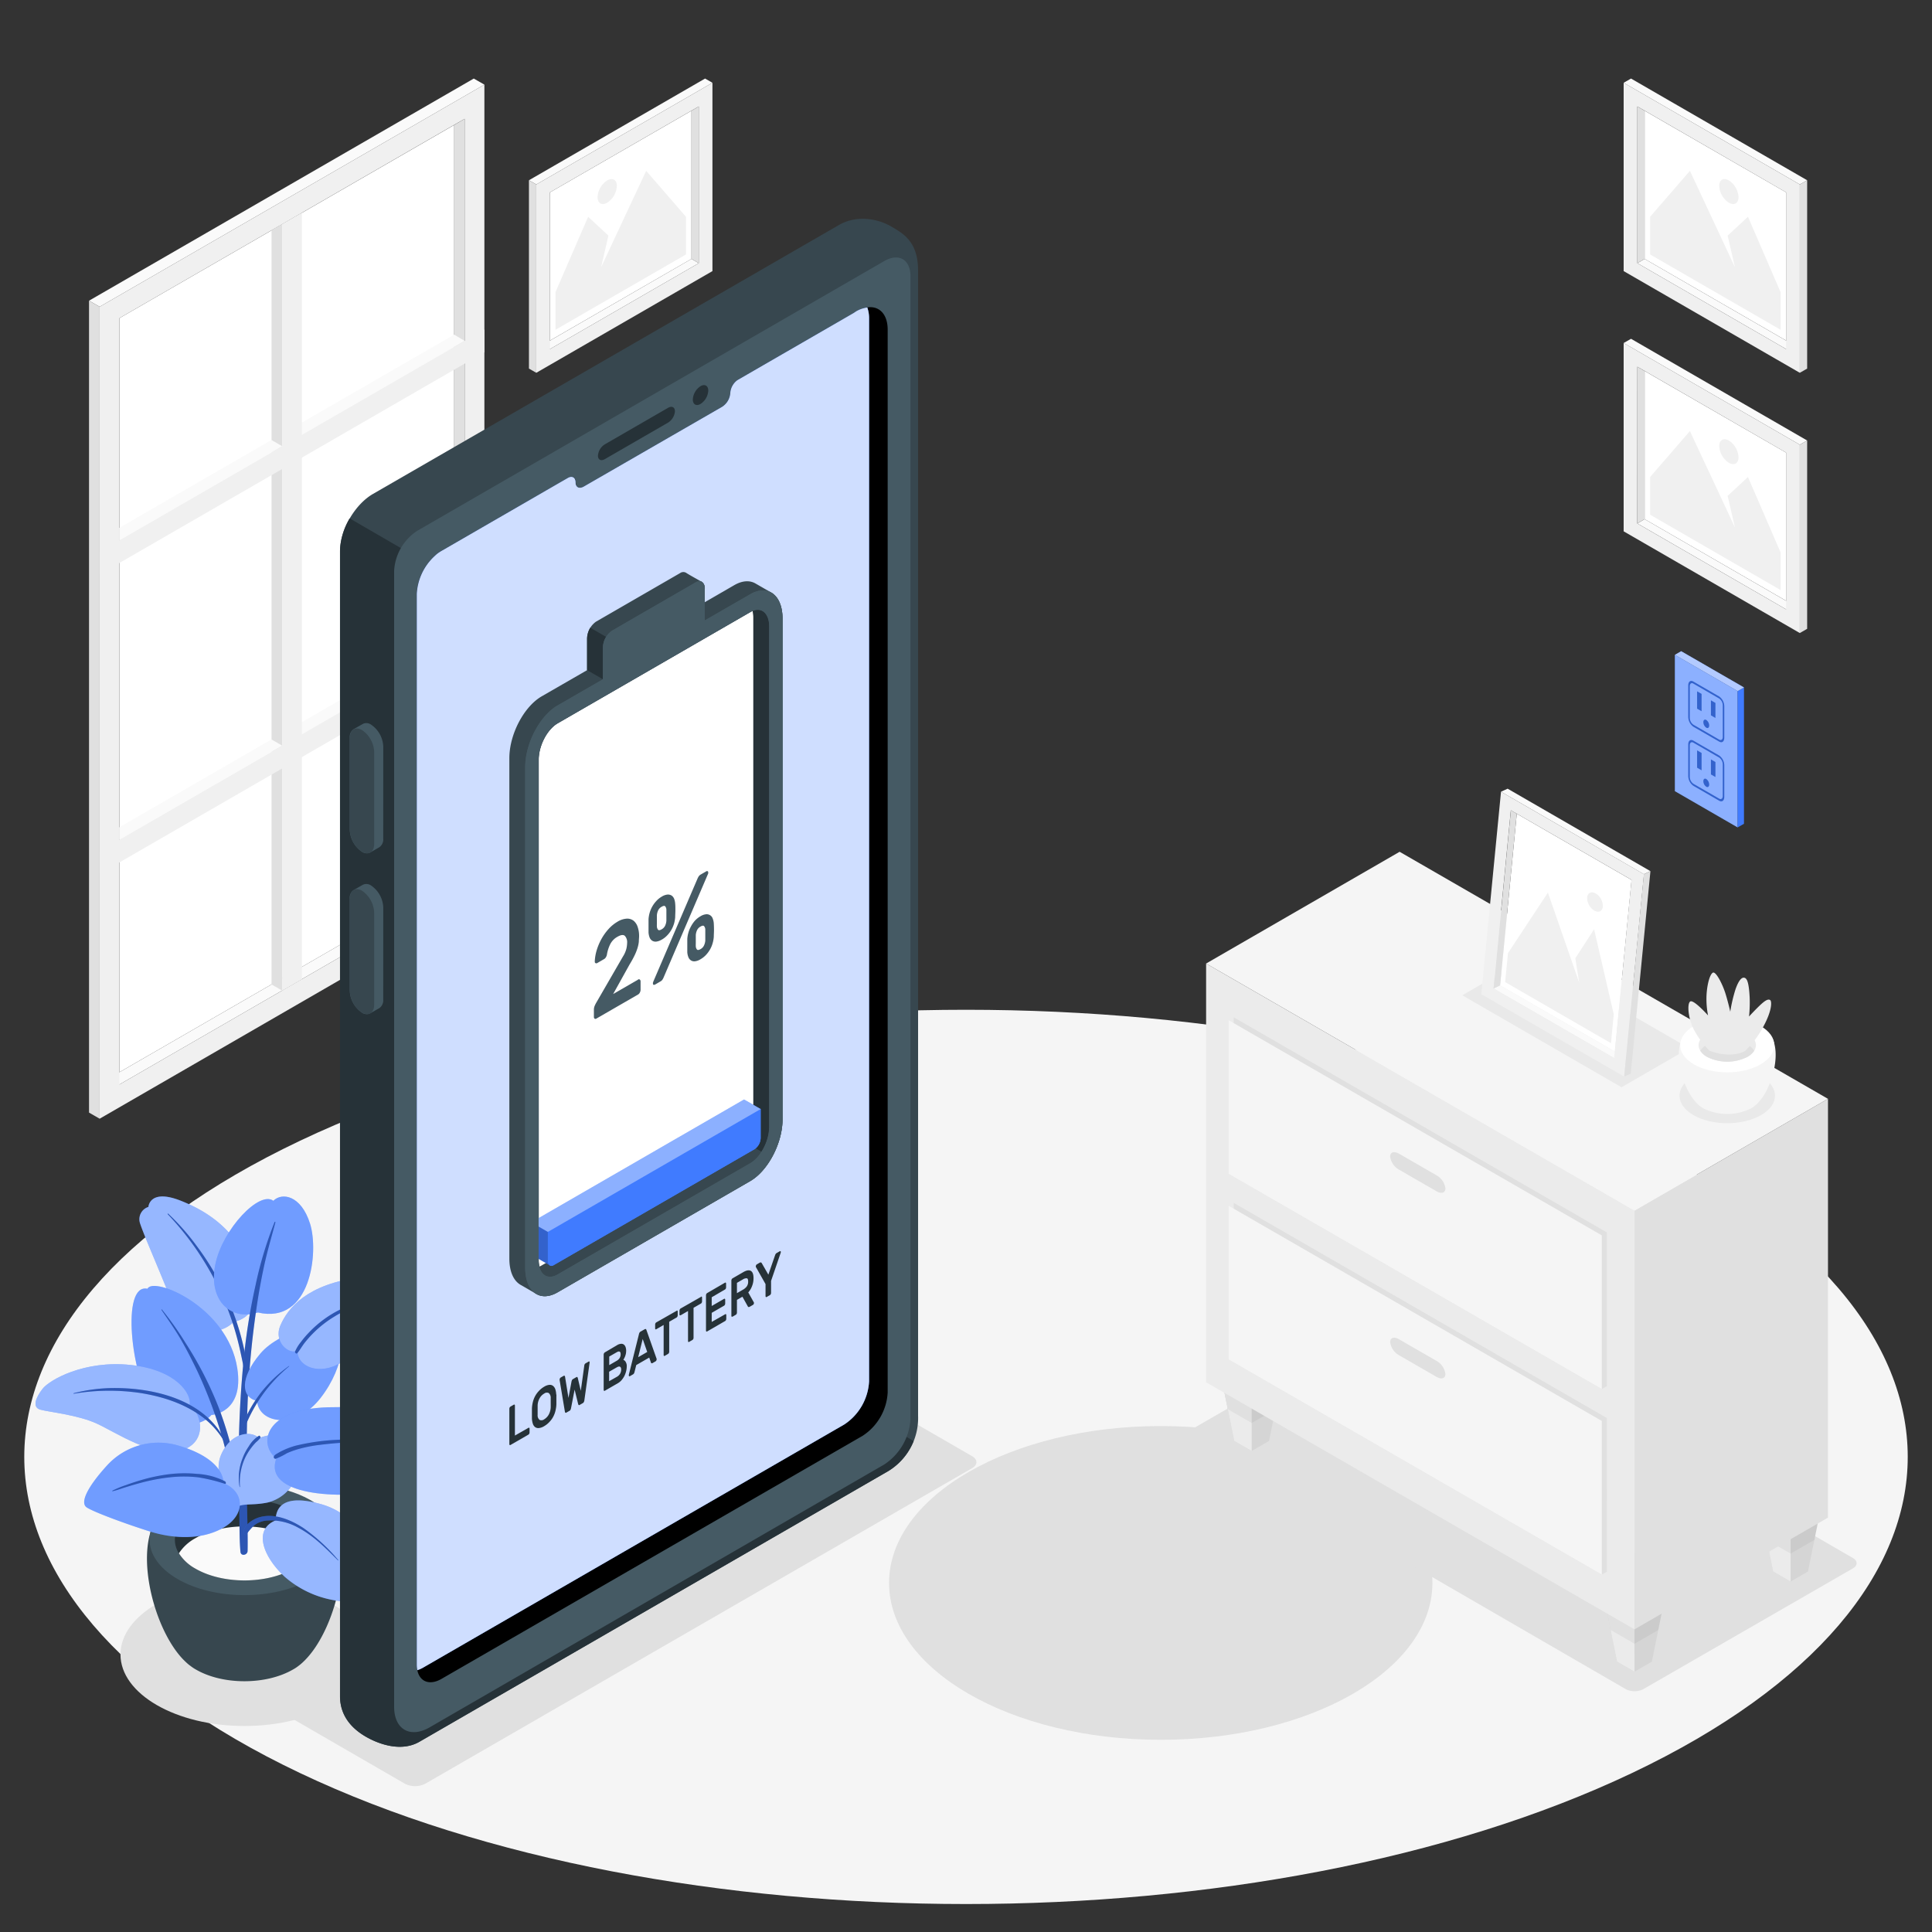 <svg xmlns="http://www.w3.org/2000/svg" viewBox="0 0 500 500"><rect x="0" y="0" width="500" height="500" fill="#333333" stroke="none"/><g id="freepik--Floor--inject-49"><path id="freepik--floor--inject-49" d="M77.66,458.87c-95.17-45.19-95.17-118.46,0-163.65s249.5-45.19,344.68,0,95.17,118.46,0,163.65S172.84,504.06,77.66,458.87Z" style="fill:#f5f5f5"></path></g><g id="freepik--Windows--inject-49"><g id="freepik--Window--inject-49"><g id="freepik--window--inject-49"><g id="freepik--Frame--inject-49"><polygon points="28.19 279.06 30.9 280.67 120.25 229.08 117.55 227.47 28.19 279.06" style="fill:#fafafa"></polygon><polygon points="117.55 227.47 30.9 277.49 30.9 82.34 117.55 32.34 117.55 227.47" style="fill:#fff"></polygon><path d="M125.36,21.9,25.79,79.39V289.52L125.36,232Zm-5.11,207.18L30.9,280.67V82.34l89.35-51.59Z" style="fill:#f0f0f0"></path><polygon points="120.25 229.08 117.55 227.47 117.55 32.34 120.25 30.75 120.25 229.08" style="fill:#e0e0e0"></polygon><polygon points="30.9 214.15 30.9 217.32 120.25 165.74 117.55 164.12 30.9 214.15" style="fill:#fafafa"></polygon><polygon points="30.9 136.63 30.9 139.81 120.25 88.22 117.55 86.6 30.9 136.63" style="fill:#fafafa"></polygon><polygon points="125.36 21.9 122.61 20.33 23.04 77.82 25.79 79.39 125.36 21.9" style="fill:#fafafa"></polygon><polygon points="23.04 77.82 25.79 79.39 25.79 289.52 23.04 287.94 23.04 77.82" style="fill:#e0e0e0"></polygon><polygon points="70.28 59.6 73.03 58.01 73.03 256.36 70.28 254.78 70.28 59.6" style="fill:#e0e0e0"></polygon></g><polygon points="78.14 55.08 73.03 58.01 73.03 256.36 78.14 253.4 78.14 55.08" style="fill:#f0f0f0"></polygon><polygon points="125.36 85.27 125.36 91.16 25.79 148.65 25.79 142.76 125.36 85.27" style="fill:#f0f0f0"></polygon><polygon points="125.36 162.77 125.36 168.66 25.79 226.15 25.79 220.26 125.36 162.77" style="fill:#f0f0f0"></polygon><polygon points="73.03 115.48 70.28 113.89 30.9 136.63 30.9 139.81 73.03 115.48" style="fill:#fafafa"></polygon><polygon points="73.03 192.97 70.28 191.38 30.9 214.12 30.9 217.29 73.03 192.97" style="fill:#fafafa"></polygon></g></g></g><g id="freepik--Pictures--inject-49"><g id="freepik--Picture--inject-49"><g id="freepik--frame--inject-49"><polygon points="464.12 89.23 462.25 90.34 423.74 68.11 425.62 67 464.12 89.23" style="fill:#fafafa"></polygon><polygon points="425.62 67 462.25 88.14 462.25 49.78 425.62 28.65 425.62 67" style="fill:#fff"></polygon><path d="M420.2,70.16l45.59,26.32V47.74L420.2,21.42Zm3.54-42.61,38.5,22.23V90.34L423.74,68.11Z" style="fill:#f0f0f0"></path><polygon points="423.74 68.11 425.62 67 425.62 28.65 423.74 27.55 423.74 68.11" style="fill:#e0e0e0"></polygon><polygon points="420.2 21.42 422.11 20.33 467.69 46.65 465.79 47.74 420.2 21.42" style="fill:#fafafa"></polygon><polygon points="467.69 46.65 465.79 47.74 465.79 96.48 467.69 95.39 467.69 46.65" style="fill:#e0e0e0"></polygon></g><g id="freepik--Land--inject-49"><polygon points="427.05 65.85 460.81 85.34 460.81 75.6 452.37 56.1 447.11 60.98 449 69.15 437.35 44.21 427.05 56.1 427.05 65.85" style="fill:#f0f0f0"></polygon><path d="M447.43,46.69a5.51,5.51,0,0,1,2.5,4.32c0,1.6-1.12,2.24-2.5,1.45a5.54,5.54,0,0,1-2.5-4.33C444.93,46.54,446.05,45.89,447.43,46.69Z" style="fill:#f0f0f0"></path></g></g><g id="freepik--picture--inject-49"><g id="freepik--frame--inject-49"><polygon points="464.12 156.58 462.25 157.7 423.74 135.47 425.62 134.35 464.12 156.58" style="fill:#fafafa"></polygon><polygon points="425.62 134.35 462.25 155.49 462.25 117.14 425.62 96.01 425.62 134.35" style="fill:#fff"></polygon><path d="M420.2,137.51l45.59,26.32V115.09L420.2,88.77Zm3.54-42.6,38.5,22.23V157.7l-38.51-22.23Z" style="fill:#f0f0f0"></path><polygon points="423.74 135.47 425.62 134.35 425.62 96.01 423.74 94.91 423.74 135.47" style="fill:#e0e0e0"></polygon><polygon points="420.2 88.77 422.11 87.68 467.69 114 465.79 115.09 420.2 88.77" style="fill:#fafafa"></polygon><polygon points="467.69 114 465.79 115.09 465.79 163.83 467.69 162.74 467.69 114" style="fill:#e0e0e0"></polygon></g><g id="freepik--land--inject-49"><polygon points="427.05 133.2 460.81 152.7 460.81 142.95 452.37 123.45 447.11 128.33 449 136.5 437.35 111.56 427.05 123.45 427.05 133.2" style="fill:#f0f0f0"></polygon><path d="M447.43,114a5.52,5.52,0,0,1,2.5,4.33c0,1.59-1.12,2.24-2.5,1.44a5.52,5.52,0,0,1-2.5-4.33C444.93,113.89,446.05,113.25,447.43,114Z" style="fill:#f0f0f0"></path></g></g><g id="freepik--picture--inject-49"><g id="freepik--frame--inject-49"><polygon points="140.46 89.23 142.33 90.34 180.84 68.11 178.96 67 140.46 89.23" style="fill:#fafafa"></polygon><polygon points="178.96 67 142.33 88.14 142.33 49.78 178.96 28.65 178.96 67" style="fill:#fff"></polygon><path d="M184.38,21.42,138.79,47.74V96.48l45.59-26.32Zm-3.54,46.69L142.33,90.34V49.78l38.51-22.23Z" style="fill:#f0f0f0"></path><polygon points="180.84 68.11 178.96 67 178.96 28.65 180.84 27.55 180.84 68.11" style="fill:#e0e0e0"></polygon><polygon points="184.38 21.42 182.47 20.33 136.89 46.65 138.79 47.74 184.38 21.42" style="fill:#fafafa"></polygon><polygon points="136.89 46.65 138.79 47.74 138.79 96.48 136.89 95.39 136.89 46.65" style="fill:#e0e0e0"></polygon></g><g id="freepik--land--inject-49"><polygon points="177.53 65.85 143.76 85.34 143.76 75.6 152.21 56.1 157.46 60.98 155.57 69.15 167.23 44.21 177.53 56.1 177.53 65.85" style="fill:#f0f0f0"></polygon><path d="M157.15,46.69a5.51,5.51,0,0,0-2.5,4.32c0,1.6,1.12,2.24,2.5,1.45a5.53,5.53,0,0,0,2.49-4.33C159.64,46.54,158.53,45.89,157.15,46.69Z" style="fill:#f0f0f0"></path></g></g><g id="freepik--picture--inject-49"><g id="freepik--frame--inject-49"><polygon points="140.46 156.58 142.33 157.7 180.84 135.47 178.96 134.35 140.46 156.58" style="fill:#fafafa"></polygon><polygon points="178.96 134.35 142.33 155.49 142.33 117.14 178.96 96.01 178.96 134.35" style="fill:#fff"></polygon><path d="M184.38,88.77l-45.59,26.32v48.74l45.59-26.32Zm-3.54,46.7L142.33,157.7V117.14l38.51-22.23Z" style="fill:#f0f0f0"></path><polygon points="180.84 135.47 178.96 134.35 178.96 96.01 180.84 94.91 180.84 135.47" style="fill:#e0e0e0"></polygon><polygon points="184.38 88.77 182.47 87.68 136.89 114 138.79 115.09 184.38 88.77" style="fill:#fafafa"></polygon><polygon points="136.89 114 138.79 115.09 138.79 163.83 136.89 162.74 136.89 114" style="fill:#e0e0e0"></polygon></g><g id="freepik--land--inject-49"><polygon points="177.53 133.2 143.76 152.7 143.76 142.95 152.21 123.45 157.46 128.33 155.57 136.5 167.23 111.56 177.53 123.45 177.53 133.2" style="fill:#f0f0f0"></polygon><path d="M157.15,114a5.52,5.52,0,0,0-2.5,4.33c0,1.59,1.12,2.24,2.5,1.44a5.51,5.51,0,0,0,2.49-4.33C159.64,113.89,158.53,113.25,157.15,114Z" style="fill:#f0f0f0"></path></g></g></g><g id="freepik--Shadows--inject-49"><ellipse id="freepik--Shadow--inject-49" cx="63.25" cy="428.17" rx="32.07" ry="18.52" style="fill:#e0e0e0"></ellipse><ellipse id="freepik--shadow--inject-49" cx="300.4" cy="409.66" rx="70.31" ry="40.6" style="fill:#e0e0e0"></ellipse><path id="freepik--shadow--inject-49" d="M425.29,437.15l54.26-31.27c1.26-.73,1.26-1.91,0-2.65L367.63,338.42a5.07,5.07,0,0,0-4.57,0L308.8,369.68c-1.26.73-1.26,1.91,0,2.65l111.93,64.81A5,5,0,0,0,425.29,437.15Z" style="fill:#e0e0e0"></path><path id="freepik--shadow--inject-49" d="M110.05,461.63a5.87,5.87,0,0,1-5.26,0L75.16,444.5c-1.45-.84-1.45-2.2,0-3l141.56-81.74a5.8,5.8,0,0,1,5.26,0l29.63,17.12c1.45.84,1.46,2.21,0,3.06Z" style="fill:#e0e0e0"></path></g><g id="freepik--Furniture--inject-49"><g id="freepik--Drawer--inject-49"><g id="freepik--drawer--inject-49"><polygon points="413.82 406.9 418.48 430.02 423.01 432.63 427.5 430.04 432.19 406.9 423 401.6 413.82 406.9" style="fill:#e0e0e0"></polygon><polygon points="413.82 406.9 418.48 430.02 423.01 432.63 427.5 430.04 432.19 406.9 423 401.6 413.82 406.9" style="opacity:0.05"></polygon><polygon points="423.01 432.63 423 412.21 413.82 406.9 418.48 430.02 423.01 432.63" style="fill:#ebebeb"></polygon><polygon points="413.82 406.9 416.83 421.83 423.01 425.4 429.16 421.85 432.19 406.9 423 401.6 413.82 406.9" style="opacity:0.05"></polygon><polygon points="454.22 383.57 458.88 406.69 463.41 409.31 467.9 406.71 472.6 383.57 463.41 378.27 454.22 383.57" style="fill:#e0e0e0"></polygon><polygon points="454.22 383.57 458.88 406.69 463.41 409.31 467.9 406.71 472.6 383.57 463.41 378.27 454.22 383.57" style="opacity:0.05"></polygon><polygon points="463.41 409.31 463.41 388.88 454.22 383.57 458.88 406.69 463.41 409.31" style="fill:#ebebeb"></polygon><polygon points="454.22 383.57 457.23 398.5 463.41 402.07 469.57 398.52 472.6 383.57 463.41 378.27 454.22 383.57" style="opacity:0.05"></polygon><polygon points="314.75 349.78 319.41 372.89 323.94 375.51 328.43 372.92 333.13 349.78 323.94 344.47 314.75 349.78" style="fill:#e0e0e0"></polygon><polygon points="314.75 349.78 319.41 372.89 323.94 375.51 328.43 372.92 333.13 349.78 323.94 344.47 314.75 349.78" style="opacity:0.05"></polygon><polygon points="323.94 375.51 323.94 355.08 314.75 349.78 319.41 372.89 323.94 375.51" style="fill:#ebebeb"></polygon><polygon points="314.75 349.78 317.76 364.7 323.94 368.27 330.09 364.72 333.13 349.78 323.94 344.47 314.75 349.78" style="opacity:0.05"></polygon><g id="freepik--Cabinet--inject-49"><g id="freepik--cabinet--inject-49"><polygon points="423.01 421.67 473.08 392.76 473.08 284.38 423.01 313.29 423.01 421.67" style="fill:#e0e0e0"></polygon><polygon points="423.01 313.29 312.14 249.36 312.14 357.74 423.01 421.67 423.01 313.29" style="fill:#ebebeb"></polygon><polygon points="312.14 249.36 423.01 313.29 473.08 284.38 362.22 220.44 312.14 249.36" style="fill:#f5f5f5"></polygon><polygon points="415.85 366.98 319.3 311.31 319.3 351.08 317.98 351.84 414.54 407.51 415.86 406.75 415.85 366.98" style="fill:#e0e0e0"></polygon><polygon points="414.54 367.74 317.98 312.06 317.98 351.84 414.54 407.51 414.54 367.74" style="fill:#f5f5f5"></polygon><path d="M371.79,352.21l-9.74-5.62c-1.26-.73-2.28-.4-2.28.75a4.57,4.57,0,0,0,2.28,3.38l9.74,5.62c1.26.73,2.28.4,2.28-.74A4.59,4.59,0,0,0,371.79,352.21Z" style="fill:#e0e0e0"></path><polygon points="415.86 318.95 319.3 263.28 319.3 303.05 317.98 303.81 414.54 359.49 415.86 358.73 415.86 318.95" style="fill:#e0e0e0"></polygon><polygon points="414.54 319.71 317.98 264.04 317.98 303.81 414.54 359.49 414.54 319.71" style="fill:#f5f5f5"></polygon><path d="M371.79,304.18l-9.73-5.61c-1.27-.73-2.29-.4-2.29.74a4.57,4.57,0,0,0,2.29,3.39l9.73,5.61c1.26.73,2.29.4,2.29-.74A4.63,4.63,0,0,0,371.79,304.18Z" style="fill:#e0e0e0"></path></g></g></g><g id="freepik--picture--inject-49"><g id="freepik--frame--inject-49"><path d="M378.44,257.58l41.21,23.8,17.5-10.11-41.21-23.79Z" style="opacity:0.05"></path><polygon points="419.45 273.04 417.76 273.85 386.54 255.82 388.23 255.01 419.45 273.04" style="fill:#fafafa"></polygon><polygon points="388.23 255.01 417.93 272.15 422.25 227.72 392.54 210.59 388.23 255.01" style="fill:#fff"></polygon><path d="M383.36,257.3l37,21.34,5.1-52.4-37-21.34ZM391,209.7l31.23,18-4.49,46.13-31.22-18Z" style="fill:#f0f0f0"></path><polygon points="386.54 255.82 388.23 255.01 392.54 210.59 391.02 209.7 386.54 255.82" style="fill:#e0e0e0"></polygon><polygon points="388.46 204.9 390.17 204.11 427.13 225.45 425.43 226.24 388.46 204.9" style="fill:#fafafa"></polygon><polygon points="427.13 225.45 425.43 226.24 420.33 278.64 422.04 277.85 427.13 225.45" style="fill:#e0e0e0"></polygon></g><g id="freepik--land--inject-49"><polygon points="389.53 254.16 416.92 269.97 417.64 262.49 412.55 240.5 407.69 248 408.7 254.32 400.6 231 390.26 246.68 389.53 254.16" style="fill:#f0f0f0"></polygon><path d="M413,231.24a3.86,3.86,0,0,1,1.81,3.39c-.12,1.22-1.12,1.69-2.24,1a3.84,3.84,0,0,1-1.81-3.38C410.85,231.06,411.85,230.6,413,231.24Z" style="fill:#f0f0f0"></path></g></g><g id="freepik--Pot--inject-49"><path id="freepik--shadow--inject-49" d="M438.27,278.51c-4.82,2.79-4.82,7.3,0,10.09s12.65,2.78,17.48,0,4.82-7.3,0-10.09S443.1,275.72,438.27,278.51Z" style="opacity:0.05"></path><path d="M454.86,285.54c4.21-4.29,6.68-15,2.58-18.4H436.58c-4.09,3.4-1.63,14.1,2.57,18.39l.12.12.14.14c.12.12.25.23.38.34l.1.08.32.24c.18.13.36.24.54.35a13.87,13.87,0,0,0,12.52,0h0l.55-.35.29-.23.13-.09.36-.33.17-.16Z" style="fill:#f5f5f5"></path><path d="M438.39,265.51c-4.75,2.75-4.75,7.2,0,9.95s12.48,2.75,17.23,0,4.76-7.2,0-9.95S443.15,262.77,438.39,265.51Z" style="fill:#fff"></path><path d="M441.77,267.46c-2.9,1.67-2.9,4.38,0,6.05a11.59,11.59,0,0,0,10.48,0c2.9-1.67,2.9-4.38,0-6.05A11.59,11.59,0,0,0,441.77,267.46Z" style="fill:#ebebeb"></path><path d="M452.25,270.33a11.59,11.59,0,0,0-10.48,0,4.85,4.85,0,0,0-1.74,1.59,4.77,4.77,0,0,0,1.74,1.59,11.59,11.59,0,0,0,10.48,0,4.77,4.77,0,0,0,1.74-1.59A4.85,4.85,0,0,0,452.25,270.33Z" style="fill:#e0e0e0"></path><path d="M442.41,271.92a23.63,23.63,0,0,1-3.79-5c-1.76-3.09-2.08-7.24-1.17-7.75s4.59,3.62,4.59,3.62a22,22,0,0,1-.39-5.28c.15-2.76.83-5.27,1.61-5.77s2.56,3,3.32,5.49,1.21,4.6,1.21,4.6a39.45,39.45,0,0,1,1.36-5.81c.92-2.61,1.75-3.2,2.4-2.95s1.07,1.48,1.26,5a34.63,34.63,0,0,1-.16,5s1.3-1.43,2.74-2.82c1.59-1.52,2.27-1.73,2.72-1.44s.58,2.66-1.88,7.1a24.67,24.67,0,0,1-4.63,6.09S448.21,274.11,442.41,271.92Z" style="fill:#ebebeb"></path></g></g></g><g id="freepik--Outlets--inject-49"><g id="freepik--Oulet--inject-49"><polygon points="433.46 169.47 449.7 178.85 449.7 214.13 433.46 204.75 433.46 169.47" style="fill:#407BFF"></polygon><polygon points="433.46 169.47 449.7 178.85 449.7 214.13 433.46 204.75 433.46 169.47" style="fill:#fff;opacity:0.4"></polygon><polygon points="449.7 214.13 451.34 213.19 451.34 177.91 449.7 178.85 449.7 214.13" style="fill:#407BFF"></polygon><polygon points="451.34 177.91 435.09 168.53 433.46 169.47 449.7 178.85 451.34 177.91" style="fill:#407BFF"></polygon><polygon points="451.34 177.91 435.09 168.53 433.46 169.47 449.7 178.85 451.34 177.91" style="fill:#fff;opacity:0.6"></polygon><path d="M442.79,200.42l1.16.66v-3.87l-1.16-.67Zm2.13-20.17-6.68-3.86c-.73-.42-1.32,0-1.32,1v8.16a3.16,3.16,0,0,0,1.32,2.52l6.68,3.85c.73.42,1.32,0,1.32-1v-8.16A3.16,3.16,0,0,0,444.92,180.25Zm.93,10.46c0,.68-.42,1-.93.7l-6.68-3.86a2.24,2.24,0,0,1-.93-1.78v-8.16c0-.68.42-1,.93-.7l6.68,3.86a2.22,2.22,0,0,1,.93,1.77Zm-4.27,10.9c-.41-.24-.75,0-.75.57a1.77,1.77,0,0,0,.75,1.42c.41.24.75,0,.75-.56A1.81,1.81,0,0,0,441.58,201.61Zm-2.37-2.93,1.16.67v-4.48l-1.16-.67Zm2.37-12.35c-.41-.24-.75,0-.75.56a1.81,1.81,0,0,0,.75,1.43c.41.24.75,0,.75-.57A1.79,1.79,0,0,0,441.58,186.33Zm3.34,9.2-6.68-3.85c-.73-.42-1.32,0-1.32,1v8.17a3.15,3.15,0,0,0,1.32,2.51l6.68,3.86c.73.42,1.32,0,1.32-1v-8.16A3.16,3.16,0,0,0,444.92,195.53Zm.93,10.46c0,.68-.42,1-.93.7l-6.68-3.85a2.26,2.26,0,0,1-.93-1.78V192.9c0-.69.42-1,.93-.71l6.68,3.86a2.24,2.24,0,0,1,.93,1.78Zm-3.06-20.86,1.16.67v-3.88l-1.16-.67Zm-3.58-1.73,1.16.66v-4.48l-1.16-.66Z" style="fill:#407BFF"></path><path d="M442.79,200.42l1.16.66v-3.87l-1.16-.67Zm2.13-20.17-6.68-3.86c-.73-.42-1.32,0-1.32,1v8.16a3.16,3.16,0,0,0,1.32,2.52l6.68,3.85c.73.42,1.32,0,1.32-1v-8.16A3.16,3.16,0,0,0,444.92,180.25Zm.93,10.46c0,.68-.42,1-.93.7l-6.68-3.86a2.24,2.24,0,0,1-.93-1.78v-8.16c0-.68.42-1,.93-.7l6.68,3.86a2.22,2.22,0,0,1,.93,1.77Zm-4.27,10.9c-.41-.24-.75,0-.75.57a1.77,1.77,0,0,0,.75,1.42c.41.24.75,0,.75-.56A1.81,1.81,0,0,0,441.58,201.61Zm-2.37-2.93,1.16.67v-4.48l-1.16-.67Zm2.37-12.35c-.41-.24-.75,0-.75.56a1.81,1.81,0,0,0,.75,1.43c.41.24.75,0,.75-.57A1.79,1.79,0,0,0,441.58,186.33Zm3.34,9.2-6.68-3.85c-.73-.42-1.32,0-1.32,1v8.17a3.15,3.15,0,0,0,1.32,2.51l6.68,3.86c.73.42,1.32,0,1.32-1v-8.16A3.16,3.16,0,0,0,444.92,195.53Zm.93,10.46c0,.68-.42,1-.93.7l-6.68-3.85a2.26,2.26,0,0,1-.93-1.78V192.9c0-.69.42-1,.93-.71l6.68,3.86a2.24,2.24,0,0,1,.93,1.78Zm-3.06-20.86,1.16.67v-3.88l-1.16-.67Zm-3.58-1.73,1.16.66v-4.48l-1.16-.66Z" style="opacity:0.2"></path></g></g><g id="freepik--Plants--inject-49"><g id="freepik--Plant--inject-49"><g id="freepik--plant--inject-49"><g id="freepik--pot--inject-49"><path d="M47.43,429.49C39,420.76,34,398.08,42.26,391.15h42c8.25,6.93,3.28,29.6-5.17,38.33l-.23.24-.3.29c-.24.24-.49.46-.76.69l-.2.16-.64.49a10.13,10.13,0,0,1-1.1.7c-7,4.07-18.24,4.07-25.2,0h0a10.24,10.24,0,0,1-1.1-.71l-.6-.45-.25-.2c-.26-.22-.5-.44-.73-.66s-.23-.22-.34-.34Z" style="fill:#37474f"></path><path d="M80.6,388.37c9.58,5.59,9.58,14.66,0,20.25s-25.12,5.6-34.7,0-9.58-14.66,0-20.25S71,382.77,80.6,388.37Z" style="fill:#455a64"></path><path d="M76,391.06c7,4.1,7,10.76,0,14.87s-18.44,4.11-25.48,0-7-10.77,0-14.87S69,387,76,391.06Z" style="fill:#263238"></path><path d="M50.51,398.12c7-4.11,18.45-4.11,25.48,0a11.75,11.75,0,0,1,4.22,3.9A11.68,11.68,0,0,1,76,405.93c-7,4.11-18.44,4.11-25.48,0A11.72,11.72,0,0,1,46.3,402,11.79,11.79,0,0,1,50.51,398.12Z" style="fill:#fafafa"></path></g><path d="M60.43,342.12c-3.22,3.48-12.16,4.44-15.87-5-3.47-8.83-7.22-17.21-8.29-20.45a3.34,3.34,0,0,1,2.14-4.32s.25-4.85,8.48-1.56,14,8.28,17.62,16.36S65.93,341,60.43,342.12Z" style="fill:#407BFF"></path><path d="M60.43,342.12c-3.22,3.48-12.16,4.44-15.87-5-3.47-8.83-7.22-17.21-8.29-20.45a3.34,3.34,0,0,1,2.14-4.32s.25-4.85,8.48-1.56,14,8.28,17.62,16.36S65.93,341,60.43,342.12Z" style="fill:#fff;opacity:0.45"></path><path d="M64,354.57a45.39,45.39,0,0,0-.72-4.91,67.92,67.92,0,0,0-2.72-9.48A70,70,0,0,0,51,322.58a60.53,60.53,0,0,0-7.49-8.5c-.09-.08-.15.11-.09.17a74.85,74.85,0,0,1,11.73,16.22A75.37,75.37,0,0,1,62,348.85c.4,1.79.79,3.59,1.12,5.4s.52,3.69.83,5.52c0,.19.32.3.33.05A34.18,34.18,0,0,0,64,354.57Z" style="fill:#407BFF"></path><path d="M64,354.57a45.39,45.39,0,0,0-.72-4.91,67.92,67.92,0,0,0-2.72-9.48A70,70,0,0,0,51,322.58a60.53,60.53,0,0,0-7.49-8.5c-.09-.08-.15.11-.09.17a74.85,74.85,0,0,1,11.73,16.22A75.37,75.37,0,0,1,62,348.85c.4,1.79.79,3.59,1.12,5.4s.52,3.69.83,5.52c0,.19.32.3.33.05A34.18,34.18,0,0,0,64,354.57Z" style="opacity:0.3"></path><path d="M66.74,339.67c-7.39,2.29-12.88-3.48-11-12.52s11.4-19.09,15-16.39c2.24-2.24,7.18-1.44,9.5,5.91S80.46,342.88,66.74,339.67Z" style="fill:#407BFF"></path><path d="M66.74,339.67c-7.39,2.29-12.88-3.48-11-12.52s11.4-19.09,15-16.39c2.24-2.24,7.18-1.44,9.5,5.91S80.46,342.88,66.74,339.67Z" style="fill:#fff;opacity:0.25"></path><path d="M71.07,316.26a98.79,98.79,0,0,0-4.91,16.25,158.19,158.19,0,0,0-2.85,17,263.4,263.4,0,0,0-1.48,33.35q0,4.61.12,9.23c.06,3.16,0,6.37.28,9.52.1,1.21,1.82.89,1.85-.22.1-5.54-.2-11.1-.26-16.64s0-11,.11-16.44a230.74,230.74,0,0,1,3-33.3c.53-3.07,1.11-6.13,1.82-9.16.76-3.18,1.68-6.32,2.52-9.49C71.29,316.26,71.14,316.09,71.07,316.26Z" style="fill:#407BFF"></path><path d="M71.07,316.26a98.79,98.79,0,0,0-4.91,16.25,158.19,158.19,0,0,0-2.85,17,263.4,263.4,0,0,0-1.48,33.35q0,4.61.12,9.23c.06,3.16,0,6.37.28,9.52.1,1.21,1.82.89,1.85-.22.1-5.54-.2-11.1-.26-16.64s0-11,.11-16.44a230.74,230.74,0,0,1,3-33.3c.53-3.07,1.11-6.13,1.82-9.16.76-3.18,1.68-6.32,2.52-9.49C71.29,316.26,71.14,316.09,71.07,316.26Z" style="opacity:0.3"></path><path d="M54.71,366.2c-3.23,3.65-10.62,3.33-15.59-3.19s-7.94-31-.95-29.48c1.47-3.28,20.77,4.58,23.24,20.59C63.21,365.75,54.71,366.2,54.71,366.2Z" style="fill:#407BFF"></path><path d="M54.71,366.2c-3.23,3.65-10.62,3.33-15.59-3.19s-7.94-31-.95-29.48c1.47-3.28,20.77,4.58,23.24,20.59C63.21,365.75,54.71,366.2,54.71,366.2Z" style="fill:#fff;opacity:0.25"></path><path d="M60.48,377.79a34.32,34.32,0,0,0-.95-4.48q-1.22-4.5-2.87-8.87A93.56,93.56,0,0,0,48,347.52a84.24,84.24,0,0,0-6.12-8.64c-.06-.08-.12.09-.08.14,1.72,2.52,3.47,5,5,7.63s3,5.54,4.37,8.41a116.75,116.75,0,0,1,6.37,17.07c.47,1.66.86,3.34,1.35,5s1.15,3.4,1.58,5.14c.06.26.39.35.35,0C60.73,380.79,60.68,379.28,60.48,377.79Z" style="fill:#407BFF"></path><path d="M60.48,377.79a34.32,34.32,0,0,0-.95-4.48q-1.22-4.5-2.87-8.87A93.56,93.56,0,0,0,48,347.52a84.24,84.24,0,0,0-6.12-8.64c-.06-.08-.12.09-.08.14,1.72,2.52,3.47,5,5,7.63s3,5.54,4.37,8.41a116.75,116.75,0,0,1,6.37,17.07c.47,1.66.86,3.34,1.35,5s1.15,3.4,1.58,5.14c.06.26.39.35.35,0C60.73,380.79,60.68,379.28,60.48,377.79Z" style="opacity:0.3"></path><path d="M66.53,362.57c-4.23-1-4.44-6,.84-12.26S86,341.38,86.58,344c3,0,3,9.26-3.59,17.76S66.92,368.29,66.53,362.57Z" style="fill:#407BFF"></path><path d="M66.53,362.57c-4.23-1-4.44-6,.84-12.26S86,341.38,86.58,344c3,0,3,9.26-3.59,17.76S66.92,368.29,66.53,362.57Z" style="fill:#fff;opacity:0.25"></path><path d="M74.8,353.52a34.63,34.63,0,0,0-7.31,6.94,34.19,34.19,0,0,0-4.91,8.84c-.14.36.48.89.63.5a39,39,0,0,1,11.61-16.19S74.85,353.48,74.8,353.52Z" style="fill:#407BFF"></path><path d="M74.8,353.52a34.63,34.63,0,0,0-7.31,6.94,34.19,34.19,0,0,0-4.91,8.84c-.14.36.48.89.63.5a39,39,0,0,1,11.61-16.19S74.85,353.48,74.8,353.52Z" style="opacity:0.3"></path><path d="M71.35,393.47c-5.85,2.37-3.34,9.34,2.37,14.63a26.18,26.18,0,0,0,17.8,6.41c3.93-.28,4.93-.82,4.93-.82s.63-6,0-9.68a18.7,18.7,0,0,0-13.78-14.85C73.54,386.69,71.35,390,71.35,393.47Z" style="fill:#407BFF"></path><path d="M71.35,393.47c-5.85,2.37-3.34,9.34,2.37,14.63a26.18,26.18,0,0,0,17.8,6.41c3.93-.28,4.93-.82,4.93-.82s.63-6,0-9.68a18.7,18.7,0,0,0-13.78-14.85C73.54,386.69,71.35,390,71.35,393.47Z" style="fill:#fff;opacity:0.45"></path><path d="M87.55,403.76a47.59,47.59,0,0,0-9-8.29c-3.33-2.19-7.77-4.06-11.77-2.69-1.55.53-3.95,2.07-3.66,4,0,.19.37.67.59.4a15.94,15.94,0,0,1,2.11-2.45A6.18,6.18,0,0,1,69,393.52a14.47,14.47,0,0,1,8.2,1.86c4,2.1,7.15,5.35,10.3,8.47C87.53,403.89,87.57,403.79,87.55,403.76Z" style="fill:#407BFF"></path><path d="M87.55,403.76a47.59,47.59,0,0,0-9-8.29c-3.33-2.19-7.77-4.06-11.77-2.69-1.55.53-3.95,2.07-3.66,4,0,.19.37.67.59.4a15.94,15.94,0,0,1,2.11-2.45A6.18,6.18,0,0,1,69,393.52a14.47,14.47,0,0,1,8.2,1.86c4,2.1,7.15,5.35,10.3,8.47C87.53,403.89,87.57,403.79,87.55,403.76Z" style="opacity:0.3"></path><path d="M49.08,363.52c.55-2.67-3.29-9-15.29-10.27s-21,3.87-22.79,6.19-2.72,4.77-.55,5.38,9.67,1.34,14.59,3.6,14.92,9,21.75,7S52.47,366.16,49.08,363.52Z" style="fill:#407BFF"></path><path d="M49.08,363.52c.55-2.67-3.29-9-15.29-10.27s-21,3.87-22.79,6.19-2.72,4.77-.55,5.38,9.67,1.34,14.59,3.6,14.92,9,21.75,7S52.47,366.16,49.08,363.52Z" style="fill:#fff;opacity:0.45"></path><path d="M58.2,372.8c-5.06-10.44-18.1-13.63-28.76-13.58a42.37,42.37,0,0,0-10.39,1.35s-.05.13,0,.13a54.94,54.94,0,0,1,17.36-.18c5.65.92,11.21,2.68,15.86,6.12A21.44,21.44,0,0,1,58,373C58.1,373.25,58.3,373,58.2,372.8Z" style="fill:#407BFF"></path><path d="M58.2,372.8c-5.06-10.44-18.1-13.63-28.76-13.58a42.37,42.37,0,0,0-10.39,1.35s-.05.13,0,.13a54.94,54.94,0,0,1,17.36-.18c5.65.92,11.21,2.68,15.86,6.12A21.44,21.44,0,0,1,58,373C58.1,373.25,58.3,373,58.2,372.8Z" style="opacity:0.3"></path><path d="M77,349.52c-.15,4.2,5.75,6.63,11.46,3s11.7-7.16,17-8.53,7.8-5.69,6.13-7.78-4.33-7.36-18.25-5.64-18.85,8-20.76,12.42S74.93,350.73,77,349.52Z" style="fill:#407BFF"></path><path d="M77,349.52c-.15,4.2,5.75,6.63,11.46,3s11.7-7.16,17-8.53,7.8-5.69,6.13-7.78-4.33-7.36-18.25-5.64-18.85,8-20.76,12.42S74.93,350.73,77,349.52Z" style="fill:#fff;opacity:0.45"></path><path d="M99.67,336.21a15.12,15.12,0,0,0-6,.62,30.22,30.22,0,0,0-5.11,1.83,28.41,28.41,0,0,0-8.7,6.3,23.25,23.25,0,0,0-2,2.37,10.18,10.18,0,0,0-1.49,2.43c-.1.28.31.73.55.45.69-.8,1.21-1.77,1.85-2.6A28.83,28.83,0,0,1,81.08,345a28.47,28.47,0,0,1,5.37-4.22,32.28,32.28,0,0,1,5.94-2.89,32.71,32.71,0,0,1,3.46-1,11.9,11.9,0,0,1,3.79-.53C99.7,336.37,99.74,336.22,99.67,336.21Z" style="fill:#407BFF"></path><path d="M99.67,336.21a15.12,15.12,0,0,0-6,.62,30.22,30.22,0,0,0-5.11,1.83,28.41,28.41,0,0,0-8.7,6.3,23.25,23.25,0,0,0-2,2.37,10.18,10.18,0,0,0-1.49,2.43c-.1.28.31.73.55.45.69-.8,1.21-1.77,1.85-2.6A28.83,28.83,0,0,1,81.08,345a28.47,28.47,0,0,1,5.37-4.22,32.28,32.28,0,0,1,5.94-2.89,32.71,32.71,0,0,1,3.46-1,11.9,11.9,0,0,1,3.79-.53C99.7,336.37,99.74,336.22,99.67,336.21Z" style="opacity:0.3"></path><path d="M67,372.16c-2-2-7.24-1.5-9.75,4.27S60,388.5,60.63,390.27c2.41-1.4,4.29-.56,8.55-1.4a10.62,10.62,0,0,0,8.16-10.6C77.06,373,74.83,369.51,67,372.16Z" style="fill:#407BFF"></path><path d="M67,372.16c-2-2-7.24-1.5-9.75,4.27S60,388.5,60.63,390.27c2.41-1.4,4.29-.56,8.55-1.4a10.62,10.62,0,0,0,8.16-10.6C77.06,373,74.83,369.51,67,372.16Z" style="fill:#fff;opacity:0.45"></path><path d="M67,371.58a7.88,7.88,0,0,0-2.58,2.68,14.58,14.58,0,0,0-1.68,3.23,13.6,13.6,0,0,0-.73,7.33c0,.1.09,0,.09-.05a15,15,0,0,1,1.23-7.25,14.37,14.37,0,0,1,1.76-2.91,13.75,13.75,0,0,1,1.17-1.36,7.41,7.41,0,0,0,1.12-1.12C67.48,371.91,67.26,371.44,67,371.58Z" style="fill:#407BFF"></path><path d="M67,371.58a7.88,7.88,0,0,0-2.58,2.68,14.58,14.58,0,0,0-1.68,3.23,13.6,13.6,0,0,0-.73,7.33c0,.1.09,0,.09-.05a15,15,0,0,1,1.23-7.25,14.37,14.37,0,0,1,1.76-2.91,13.75,13.75,0,0,1,1.17-1.36,7.41,7.41,0,0,0,1.12-1.12C67.48,371.91,67.26,371.44,67,371.58Z" style="opacity:0.3"></path><path d="M57.86,383.84c-.18-4.29-4.83-7.69-11.45-9.65a18,18,0,0,0-18.59,4.94c-4.83,5.25-7.33,9.72-5.36,11s10.72,4.47,16.45,6.25,13.22,2.33,19-1.07S63.22,386,57.86,383.84Z" style="fill:#407BFF"></path><path d="M57.86,383.84c-.18-4.29-4.83-7.69-11.45-9.65a18,18,0,0,0-18.59,4.94c-4.83,5.25-7.33,9.72-5.36,11s10.72,4.47,16.45,6.25,13.22,2.33,19-1.07S63.22,386,57.86,383.84Z" style="fill:#fff;opacity:0.25"></path><path d="M58.22,383.36A18,18,0,0,0,51,381.44a33.33,33.33,0,0,0-7.2.08,45.21,45.21,0,0,0-7.46,1.58c-1.27.38-2.53.79-3.78,1.25a25.45,25.45,0,0,0-3.46,1.43s-.07.16,0,.15c1.21-.26,2.39-.73,3.58-1.09s2.56-.77,3.85-1.11a49.6,49.6,0,0,1,7.35-1.39,32.65,32.65,0,0,1,7.46,0A44.86,44.86,0,0,1,58.16,384C58.62,384.15,58.48,383.51,58.22,383.36Z" style="fill:#407BFF"></path><path d="M58.22,383.36A18,18,0,0,0,51,381.44a33.33,33.33,0,0,0-7.2.08,45.21,45.21,0,0,0-7.46,1.58c-1.27.38-2.53.79-3.78,1.25a25.45,25.45,0,0,0-3.46,1.43s-.07.16,0,.15c1.21-.26,2.39-.73,3.58-1.09s2.56-.77,3.85-1.11a49.6,49.6,0,0,1,7.35-1.39,32.65,32.65,0,0,1,7.46,0A44.86,44.86,0,0,1,58.16,384C58.62,384.15,58.48,383.51,58.22,383.36Z" style="opacity:0.3"></path><path d="M71.5,377.45c-4.72-3.75-3.15-12.76,13.4-13.25s28.36,3.84,27.84,9.16c2.66,2.66,1.31,10.12-12.08,12.45S68.09,387,71.5,377.45Z" style="fill:#407BFF"></path><path d="M71.5,377.45c-4.72-3.75-3.15-12.76,13.4-13.25s28.36,3.84,27.84,9.16c2.66,2.66,1.31,10.12-12.08,12.45S68.09,387,71.5,377.45Z" style="fill:#fff;opacity:0.25"></path><path d="M105,373.42a71.06,71.06,0,0,0-14.79-.86,56.88,56.88,0,0,0-13.64,1.57,19.55,19.55,0,0,0-3.33,1.23,15.53,15.53,0,0,0-1.45.78c-.38.23-.8.43-.93.87a.44.44,0,0,0,.49.52,18,18,0,0,0,2.89-1.43,22.38,22.38,0,0,1,2.87-1.05,36.09,36.09,0,0,1,5.75-1.13,103.43,103.43,0,0,1,14-.77c2.72,0,5.43.24,8.14.46C105,373.62,105,373.43,105,373.42Z" style="fill:#407BFF"></path><path d="M105,373.42a71.06,71.06,0,0,0-14.79-.86,56.88,56.88,0,0,0-13.64,1.57,19.55,19.55,0,0,0-3.33,1.23,15.53,15.53,0,0,0-1.45.78c-.38.23-.8.43-.93.87a.44.44,0,0,0,.49.52,18,18,0,0,0,2.89-1.43,22.38,22.38,0,0,1,2.87-1.05,36.09,36.09,0,0,1,5.75-1.13,103.43,103.43,0,0,1,14-.77c2.72,0,5.43.24,8.14.46C105,373.62,105,373.43,105,373.42Z" style="opacity:0.3"></path></g></g></g><g id="freepik--Device--inject-49"><g id="freepik--Mobile--inject-49"><path d="M237.6,366.41V70.08c0-7.51-3.73-9.58-7-11.49s-8.77-3.08-13.48-.36L96.53,127.83C91.82,130.55,88,137.16,88,142.6V438.93c0,5.43,3.41,8.64,6.73,10.55s9.09,4,13.8,1.3l120.55-69.6A16.06,16.06,0,0,0,237.6,366.41Z" style="fill:#37474f"></path><path d="M229.93,369.17,106,440.74l0-297.59-15.51-9a17.44,17.44,0,0,0-2.5,8.4V438.93c0,5.43,3.41,8.64,6.73,10.55s9.09,4,13.8,1.3l120.55-69.6a16.26,16.26,0,0,0,7.38-8.24l-.48-.28Z" style="fill:#263238"></path><path d="M228.85,67.56,108,137.36a13.25,13.25,0,0,0-6,10.36v294c0,5.84,4.15,8.23,9.2,5.31L228.85,379a15.06,15.06,0,0,0,6.78-11.75V71.47C235.63,67.16,232.58,65.4,228.85,67.56Z" style="fill:#455a64"></path><path d="M229.73,85.31V360.38a14.27,14.27,0,0,1-6.43,11.17l-109,62.92c-3.56,2.07-6.44.41-6.44-3.71V153.7a14.36,14.36,0,0,1,4.52-9.7c.2-.19.4-.38.61-.56a10.08,10.08,0,0,1,1.31-.89L145,124.85l2-1.15c1.1-.64,2-.13,2,1.15s.95,1.76,2.14,1.07l35.72-20.62a4.61,4.61,0,0,0,2.14-3.54,4.51,4.51,0,0,1,1.79-3.34l.21-.13,30-17.31.64-.37C226.07,78,229.73,80.13,229.73,85.31Z"></path><path d="M220.94,81,191,98.29l-.21.13a4.51,4.51,0,0,0-1.79,3.34,4.61,4.61,0,0,1-2.14,3.54L151.1,125.92c-1.19.69-2.14.2-2.14-1.07s-.9-1.79-2-1.15l-2,1.15-30.65,17.7a10.08,10.08,0,0,0-1.31.89c-.21.18-.41.37-.61.56a14.36,14.36,0,0,0-4.52,9.7V430.76a7.52,7.52,0,0,0,.14,1.48,7.51,7.51,0,0,0,1.48-.65l109-62.93a14.27,14.27,0,0,0,6.43-11.16V82.43a8.2,8.2,0,0,0-.47-2.86,8.12,8.12,0,0,0-2.86,1Z" style="fill:#407BFF"></path><path d="M220.94,81,191,98.29l-.21.13a4.51,4.51,0,0,0-1.79,3.34,4.61,4.61,0,0,1-2.14,3.54L151.1,125.92c-1.19.69-2.14.2-2.14-1.07s-.9-1.79-2-1.15l-2,1.15-30.65,17.7a10.08,10.08,0,0,0-1.31.89c-.21.18-.41.37-.61.56a14.36,14.36,0,0,0-4.52,9.7V430.76a7.52,7.52,0,0,0,.14,1.48,7.51,7.51,0,0,0,1.48-.65l109-62.93a14.27,14.27,0,0,0,6.43-11.16V82.43a8.2,8.2,0,0,0-.47-2.86,8.12,8.12,0,0,0-2.86,1Z" style="fill:#fff;opacity:0.75"></path><path d="M156.52,115l16.38-9.46c1-.56,1.77-.16,1.77.9a3.81,3.81,0,0,1-1.77,2.93l-16.38,9.46c-1,.56-1.77.16-1.77-.9A3.78,3.78,0,0,1,156.52,115Z" style="fill:#263238"></path><path d="M181.3,99.94c1.1-.63,2-.12,2,1.15a4.39,4.39,0,0,1-2,3.45c-1.1.64-2,.13-2-1.15A4.41,4.41,0,0,1,181.3,99.94Z" style="fill:#263238"></path><path d="M99.19,193.24a7.19,7.19,0,0,0-3.15-5.7,2.07,2.07,0,0,0-2.16-.18c-.4.24-1.95,1.1-2.37,1.35a2.47,2.47,0,0,0-1,2.24v23.79a7.18,7.18,0,0,0,3.15,5.69,2.12,2.12,0,0,0,2.08.23c.44-.23,2-1.15,2.44-1.4a2.45,2.45,0,0,0,1-2.24Z" style="fill:#455a64"></path><path d="M96.84,194.59v23.79c0,2.14-1.41,3.06-3.15,2.05a7.18,7.18,0,0,1-3.15-5.69V191c0-2.14,1.41-3.06,3.15-2.06A7.2,7.2,0,0,1,96.84,194.59Z" style="fill:#37474f"></path><path d="M99.19,234.87a7.22,7.22,0,0,0-3.15-5.7,2.12,2.12,0,0,0-2.16-.18c-.4.24-1.95,1.11-2.37,1.36a2.44,2.44,0,0,0-1,2.23v23.79a7.22,7.22,0,0,0,3.15,5.7,2.14,2.14,0,0,0,2.08.22c.44-.23,2-1.15,2.44-1.39a2.48,2.48,0,0,0,1-2.24Z" style="fill:#455a64"></path><path d="M96.84,236.22V260c0,2.14-1.41,3.06-3.15,2.06a7.22,7.22,0,0,1-3.15-5.7V232.58c0-2.14,1.41-3.06,3.15-2.06A7.22,7.22,0,0,1,96.84,236.22Z" style="fill:#37474f"></path></g></g><g id="freepik--Battery--inject-49"><g id="freepik--low-battery--inject-49"><g id="freepik--battery--inject-49"><path d="M199.06,162.13V291.67c0,3.62-2.21,7.82-4.91,9.38L144.3,329.83c-2.71,1.57-4.91-.09-4.91-3.71V196.58c0-3.62,2.2-7.82,4.91-9.39l49.85-28.78C196.85,156.85,199.06,158.51,199.06,162.13Z" style="fill:#fff"></path><path d="M195.51,151c-1.47-.85-3.38-.77-5.47.43l-7.64,4.42v-3.42a2.06,2.06,0,0,0-.78-1.85c-.41-.24-3.6-2-4.05-2.34a1.45,1.45,0,0,0-1.57.08l-21.76,12.57a5.5,5.5,0,0,0-2.3,4.39v8.16l-11.75,6.77c-4.61,2.67-8.37,9.84-8.37,16V325.75c0,3.38,1.13,5.75,2.91,6.77l4.09,2.36c1.47.85,3.39.78,5.48-.43l49.85-28.78c4.61-2.66,8.37-9.83,8.37-16V160.13c0-3.38-1.13-5.75-2.91-6.77ZM195,289.3c0,3.62-2.21,7.82-4.91,9.38l-49.85,28.78a3.52,3.52,0,0,1-.62.3,6.86,6.86,0,0,1-.18-1.64V196.58c0-3.62,2.2-7.82,4.91-9.39l49.85-28.78c.21-.12.42-.21.62-.3a7,7,0,0,1,.18,1.65Z" style="fill:#37474f"></path><path d="M156.86,164.82a5.78,5.78,0,0,0-.82,2.82v8.15l-4.11-2.37v-8.15a5.8,5.8,0,0,1,.83-2.82Z" style="fill:#263238"></path><path d="M194.15,153.79l-11.75,6.78v-8.15c0-1.69-1-2.47-2.3-1.74l-21.76,12.57a5.5,5.5,0,0,0-2.3,4.39v8.16l-11.74,6.77c-4.62,2.67-8.38,9.84-8.38,16V328.12c0,6.17,3.76,9,8.38,6.33l49.85-28.78c4.61-2.66,8.37-9.83,8.37-16V160.13C202.52,154,198.76,151.13,194.15,153.79Zm4.91,137.88c0,3.62-2.21,7.82-4.91,9.38L144.3,329.83c-2.71,1.57-4.91-.09-4.91-3.71V196.58c0-3.62,2.2-7.82,4.91-9.39l49.85-28.78c2.7-1.56,4.91.1,4.91,3.72Z" style="fill:#455a64"></path><path d="M194.77,158.11a7.49,7.49,0,0,1,.18,1.64V289.3a12.42,12.42,0,0,1-2,6.38l4.11,2.37a12.42,12.42,0,0,0,2-6.38V162.12C199.06,158.79,197.18,157.12,194.77,158.11Z" style="fill:#263238"></path><path d="M192.56,284.55l-55.07,31.8v7.46A1.33,1.33,0,0,0,138,325c.27.16,4,2.3,4.3,2.48a1,1,0,0,0,1-.08l52.05-30.05a3.64,3.64,0,0,0,1.51-2.89V287Z" style="fill:#407BFF"></path><path d="M141.78,318.82v7.47c0,1.11.68,1.62,1.51,1.14l52.05-30.05a3.64,3.64,0,0,0,1.51-2.89V287Z" style="fill:#407BFF"></path><polygon points="137.49 316.35 141.78 318.82 196.85 287.03 192.56 284.55 137.49 316.35" style="fill:#fff;opacity:0.4"></polygon><path d="M141.78,326.29v-7.47l-4.28-2.47v7.46A1.31,1.31,0,0,0,138,325c.24.15,3.52,2,4.2,2.43A1.43,1.43,0,0,1,141.78,326.29Z" style="opacity:0.2"></path><path d="M194.15,153.79l-11.75,6.78v-8.15c0-1.69-1-2.47-2.3-1.74l-21.76,12.57a5.5,5.5,0,0,0-2.3,4.39v8.16l-11.74,6.77c-4.62,2.67-8.38,9.84-8.38,16V328.12c0,6.17,3.76,9,8.38,6.33l49.85-28.78c4.61-2.66,8.37-9.83,8.37-16V160.13C202.52,154,198.76,151.13,194.15,153.79Zm4.91,137.88c0,3.62-2.21,7.82-4.91,9.38L144.3,329.83c-2.71,1.57-4.91-.09-4.91-3.71V196.58c0-3.62,2.2-7.82,4.91-9.39l49.85-28.78c2.7-1.56,4.91.1,4.91,3.72Z" style="fill:#455a64"></path></g></g></g><g id="freepik--Texts--inject-49"><path d="M136.76,369.52l-3.5,2v-7.77a.25.25,0,0,0-.09-.22.18.18,0,0,0-.2,0l-.86.5a.53.53,0,0,0-.21.23.76.76,0,0,0-.08.32v9.16a.29.29,0,0,0,.08.22.18.18,0,0,0,.21,0l4.65-2.68a.63.63,0,0,0,.21-.24.71.71,0,0,0,.08-.31v-1a.28.28,0,0,0-.08-.22A.2.2,0,0,0,136.76,369.52Zm7.19-8.6a4.89,4.89,0,0,0-.23-1.37,1.9,1.9,0,0,0-.59-.88,1.36,1.36,0,0,0-.95-.27,3.07,3.07,0,0,0-1.35.48,5.67,5.67,0,0,0-1.36,1.09,6.34,6.34,0,0,0-1,1.38,6.58,6.58,0,0,0-.58,1.55,8.42,8.42,0,0,0-.23,1.63c0,.19,0,.38,0,.6v1.35c0,.22,0,.41,0,.59a4.88,4.88,0,0,0,.23,1.36,1.8,1.8,0,0,0,.58.89,1.42,1.42,0,0,0,1,.26,3.27,3.27,0,0,0,1.36-.49,5.73,5.73,0,0,0,1.35-1.08,6.05,6.05,0,0,0,1-1.37,6.58,6.58,0,0,0,.58-1.55,8.42,8.42,0,0,0,.23-1.63c0-.19,0-.39,0-.61v-1.34C144,361.29,144,361.1,144,360.92Zm-1.43,3.3a4.22,4.22,0,0,1-.5,1.86,3.23,3.23,0,0,1-1.19,1.24,1.16,1.16,0,0,1-1.2.14,1.53,1.53,0,0,1-.49-1.29c0-.35,0-.75,0-1.19s0-.84,0-1.21a4,4,0,0,1,.49-1.86,3.08,3.08,0,0,1,1.2-1.25,1.12,1.12,0,0,1,1.19-.14,1.58,1.58,0,0,1,.5,1.3c0,.35,0,.75,0,1.19S142.53,363.85,142.52,364.22Zm9.8-11.83-.79.45a.75.75,0,0,0-.2.2,1,1,0,0,0-.12.38l-.9,6.52-.78-3.33a.68.68,0,0,0-.11-.2c0-.07-.14-.07-.27,0l-.87.5a.58.58,0,0,0-.27.31,2.07,2.07,0,0,0-.1.31l-.79,4.25-.89-5.5a.28.28,0,0,0-.13-.23.25.25,0,0,0-.2,0l-.79.45a.58.58,0,0,0-.2.23.66.66,0,0,0-.08.32.49.49,0,0,0,0,.11l1.36,8.16a.43.43,0,0,0,.12.27c.06.06.14.06.25,0l.86-.49a.6.6,0,0,0,.24-.28,2.08,2.08,0,0,0,.13-.42l.92-4.77.91,3.71a.67.67,0,0,0,.13.27q.09.09.24,0l.87-.5a.56.56,0,0,0,.24-.28,1.1,1.1,0,0,0,.13-.41l1.36-9.74a.54.54,0,0,0,0-.11.27.27,0,0,0-.09-.23A.17.17,0,0,0,152.32,352.39Zm9-.47a3.38,3.38,0,0,0,.19-.33,3.76,3.76,0,0,0,.25-.53,4.73,4.73,0,0,0,.21-.69,4.12,4.12,0,0,0,.08-.81,3,3,0,0,0-.12-.84,1.54,1.54,0,0,0-.4-.68,1.09,1.09,0,0,0-.73-.27,2.27,2.27,0,0,0-1.14.38L156.52,350a.65.65,0,0,0-.2.23.68.68,0,0,0-.09.32v9.16a.25.25,0,0,0,.09.22.18.18,0,0,0,.2,0l3.38-1.95a3.82,3.82,0,0,0,1-.84,6.13,6.13,0,0,0,.72-1.1,6.25,6.25,0,0,0,.43-1.21,4.93,4.93,0,0,0,.15-1.16,2.07,2.07,0,0,0-.28-1.22A1.18,1.18,0,0,0,161.32,351.92Zm-3.65-.85,1.88-1.08c.37-.22.64-.28.81-.19s.26.31.26.66a1.88,1.88,0,0,1-.26,1,2.18,2.18,0,0,1-.81.74l-1.88,1.09Zm2.82,4.42a2.19,2.19,0,0,1-.85.83l-2,1.13V355l2-1.14c.37-.21.65-.26.84-.14s.28.35.28.71A2.11,2.11,0,0,1,160.49,355.49Zm27.22-15.38-3.52,2v-2.35l3.2-1.85a.46.46,0,0,0,.2-.23.65.65,0,0,0,.09-.32v-1a.24.24,0,0,0-.09-.22.15.15,0,0,0-.2,0l-3.2,1.85v-2.26l3.43-2a.59.59,0,0,0,.21-.23.79.79,0,0,0,.08-.32v-1a.29.29,0,0,0-.08-.22.18.18,0,0,0-.21,0L183,334.65a.58.58,0,0,0-.2.23.68.68,0,0,0-.09.32v9.16a.25.25,0,0,0,.09.22.18.18,0,0,0,.2,0l4.67-2.7a.51.51,0,0,0,.2-.23.65.65,0,0,0,.09-.32v-1a.24.24,0,0,0-.09-.22A.15.15,0,0,0,187.71,340.11Zm5.94-5.63a5.21,5.21,0,0,0,1-1.69,5.42,5.42,0,0,0,.36-2c0-1-.23-1.6-.69-1.88s-1.14-.17-2,.34l-2.75,1.59a.54.54,0,0,0-.2.22.68.68,0,0,0-.09.32v9.16a.24.24,0,0,0,.09.22c.06,0,.12,0,.2,0l.86-.5a.53.53,0,0,0,.21-.23.76.76,0,0,0,.08-.32v-3.3l1.42-.82,1.39,2.5a.44.44,0,0,0,.14.17c.07,0,.17,0,.32-.05l.9-.52a.44.44,0,0,0,.16-.19.51.51,0,0,0,.07-.26.39.39,0,0,0,0-.14Zm-.39-1.55a3.11,3.11,0,0,1-1,.85l-1.54.89V332l1.54-.89a1.62,1.62,0,0,1,1-.29c.24,0,.36.33.36.86A2.09,2.09,0,0,1,193.26,332.93Zm8.76-9.12c-.05-.05-.12,0-.2,0l-.8.46a.78.78,0,0,0-.32.33,1.24,1.24,0,0,0-.12.28l-1.73,5-1.72-3s-.06-.08-.13-.14-.18,0-.32,0l-.79.46a.53.53,0,0,0-.21.23.72.72,0,0,0-.08.32.36.36,0,0,0,0,.11l2.52,4.46v3.12a.27.27,0,0,0,.09.22.17.17,0,0,0,.2,0l.85-.49a.51.51,0,0,0,.2-.23.65.65,0,0,0,.09-.32v-3.12l2.52-7.36a.78.78,0,0,0,0-.14A.24.24,0,0,0,202,323.81ZM175.1,339.24l-5.27,3a.58.58,0,0,0-.2.23.76.76,0,0,0-.08.32v1a.27.27,0,0,0,.08.22.16.16,0,0,0,.2,0l1.92-1.11v7.77a.27.27,0,0,0,.08.22.17.17,0,0,0,.21,0l.86-.5a.51.51,0,0,0,.2-.23.62.62,0,0,0,.09-.32v-7.77l1.91-1.1a.51.51,0,0,0,.2-.23.65.65,0,0,0,.09-.32v-1a.27.27,0,0,0-.09-.23A.17.17,0,0,0,175.1,339.24Zm-7.79,5a.67.67,0,0,0-.14-.27c-.06-.05-.15,0-.26,0l-1.17.67a.65.65,0,0,0-.25.27,1.68,1.68,0,0,0-.15.45l-2.61,10.46s0,.07,0,.11a.27.27,0,0,0,.09.22.17.17,0,0,0,.2,0l.76-.44a.65.65,0,0,0,.3-.29,1.33,1.33,0,0,0,.12-.3l.46-1.84,3.36-1.94.45,1.31a.38.38,0,0,0,.12.17c.06,0,.16,0,.3-.06l.76-.44a.53.53,0,0,0,.21-.23.76.76,0,0,0,.08-.32.28.28,0,0,0,0-.09Zm-2.15,7,1.17-4.71,1.17,3.36Zm16.24-15.6-5.26,3a.46.46,0,0,0-.2.23.64.64,0,0,0-.09.31v1a.24.24,0,0,0,.09.22c.05,0,.12,0,.2,0l1.92-1.11v7.77c0,.11,0,.18.08.22a.15.15,0,0,0,.2,0l.86-.5a.53.53,0,0,0,.21-.23.72.72,0,0,0,.08-.32v-7.77l1.91-1.1a.59.59,0,0,0,.21-.23.79.79,0,0,0,.08-.32v-1a.3.3,0,0,0-.08-.23A.18.18,0,0,0,181.4,335.6Z" style="fill:#263238"></path><path d="M184.73,239a4.15,4.15,0,0,0-.27-1.25,1.64,1.64,0,0,0-1.7-1.14,3.38,3.38,0,0,0-1.48.52,6,6,0,0,0-1.49,1.2,7.89,7.89,0,0,0-1,1.49,7.15,7.15,0,0,0-.65,1.61,7.74,7.74,0,0,0-.27,1.56c0,.55,0,1.13,0,1.74s0,1.17,0,1.69a4.08,4.08,0,0,0,.27,1.25,1.75,1.75,0,0,0,.65.86,1.58,1.58,0,0,0,1,.26,3.45,3.45,0,0,0,1.49-.53,6.15,6.15,0,0,0,1.48-1.18,7.57,7.57,0,0,0,1.06-1.48,7.11,7.11,0,0,0,.64-1.61,7.74,7.74,0,0,0,.27-1.56c0-.55.05-1.13.05-1.74S184.76,239.49,184.73,239Zm-2.2,3.81c0,.26,0,.47,0,.6a3.6,3.6,0,0,1-.31,1.22,2.08,2.08,0,0,1-.92,1c-.45.26-.76.29-.93.1a1.45,1.45,0,0,1-.3-.87,5.32,5.32,0,0,1,0-.57c0-.26,0-.54,0-.83s0-.57,0-.84,0-.47,0-.61a3.59,3.59,0,0,1,.3-1.22,2.11,2.11,0,0,1,.93-1c.45-.26.75-.29.92-.1a1.45,1.45,0,0,1,.31.87c0,.12,0,.31,0,.58Zm-17.41,10.73-6.44,3.72,4.28-7.7a25.05,25.05,0,0,0,1.3-2.37,13.4,13.4,0,0,0,.74-1.88,8.59,8.59,0,0,0,.33-1.58c0-.49.07-1,.07-1.51a7,7,0,0,0-.34-2.23,3.52,3.52,0,0,0-1-1.63,2.65,2.65,0,0,0-1.76-.62,5.15,5.15,0,0,0-2.53.82,9.83,9.83,0,0,0-2.25,1.84,14,14,0,0,0-1.82,2.52,15.26,15.26,0,0,0-1.24,2.88,12,12,0,0,0-.53,2.93c0,.26,0,.43.17.51a.43.43,0,0,0,.46,0l1.83-1.06a1.26,1.26,0,0,0,.41-.44,1.87,1.87,0,0,0,.28-.76,9.66,9.66,0,0,1,.85-2.63,4.55,4.55,0,0,1,1.86-1.91c.9-.52,1.54-.59,1.93-.23a2.41,2.41,0,0,1,.58,1.82,7.3,7.3,0,0,1-.2,1.53,7,7,0,0,1-.89,2l-6.89,11.92a6.6,6.6,0,0,0-.39.77,2.57,2.57,0,0,0-.23,1v1.89a.56.56,0,0,0,.18.48.38.38,0,0,0,.44,0l10.83-6.25a1.15,1.15,0,0,0,.44-.5,1.56,1.56,0,0,0,.19-.69V254a.59.59,0,0,0-.19-.48A.37.37,0,0,0,165.12,253.51ZM183.29,226a.67.67,0,0,0,0-.17q0-.28-.15-.36a.4.4,0,0,0-.41.06l-1.39.8a1.57,1.57,0,0,0-.5.45,3.93,3.93,0,0,0-.33.62l-11.46,26.7c0,.08-.05.16-.07.23a1.49,1.49,0,0,0,0,.17.39.39,0,0,0,.15.36c.1.06.24,0,.41-.06l1.39-.81a1.44,1.44,0,0,0,.5-.44,3.66,3.66,0,0,0,.33-.63l11.45-26.7A.7.7,0,0,0,183.29,226Zm-12,17.16a6,6,0,0,0,1.48-1.19,7.22,7.22,0,0,0,1.06-1.47,7.87,7.87,0,0,0,.65-1.61,8.46,8.46,0,0,0,.26-1.56c0-.55.05-1.14.05-1.74s0-1.17-.05-1.69a4.47,4.47,0,0,0-.26-1.26,1.91,1.91,0,0,0-.65-.86,1.8,1.8,0,0,0-1.06-.27,3.42,3.42,0,0,0-1.48.52,5.81,5.81,0,0,0-1.48,1.2,7.45,7.45,0,0,0-1.71,3.1,8.19,8.19,0,0,0-.26,1.56c0,.55,0,1.13,0,1.74s0,1.17,0,1.69a4.48,4.48,0,0,0,.26,1.25,1.81,1.81,0,0,0,.65.86,1.67,1.67,0,0,0,1.06.26A3.6,3.6,0,0,0,171.24,243.18ZM170,237.51c0-.27,0-.48,0-.61a3.7,3.7,0,0,1,.3-1.23,2.09,2.09,0,0,1,.93-1c.45-.26.76-.3.93-.11a1.48,1.48,0,0,1,.3.88c0,.12,0,.31,0,.57v1.67c0,.27,0,.47,0,.6a3.64,3.64,0,0,1-.3,1.23,2.11,2.11,0,0,1-.93,1c-.45.26-.76.29-.93.1a1.46,1.46,0,0,1-.3-.88,5.59,5.59,0,0,1,0-.56c0-.27,0-.54,0-.83S170,237.78,170,237.51Z" style="fill:#455a64"></path></g></svg>